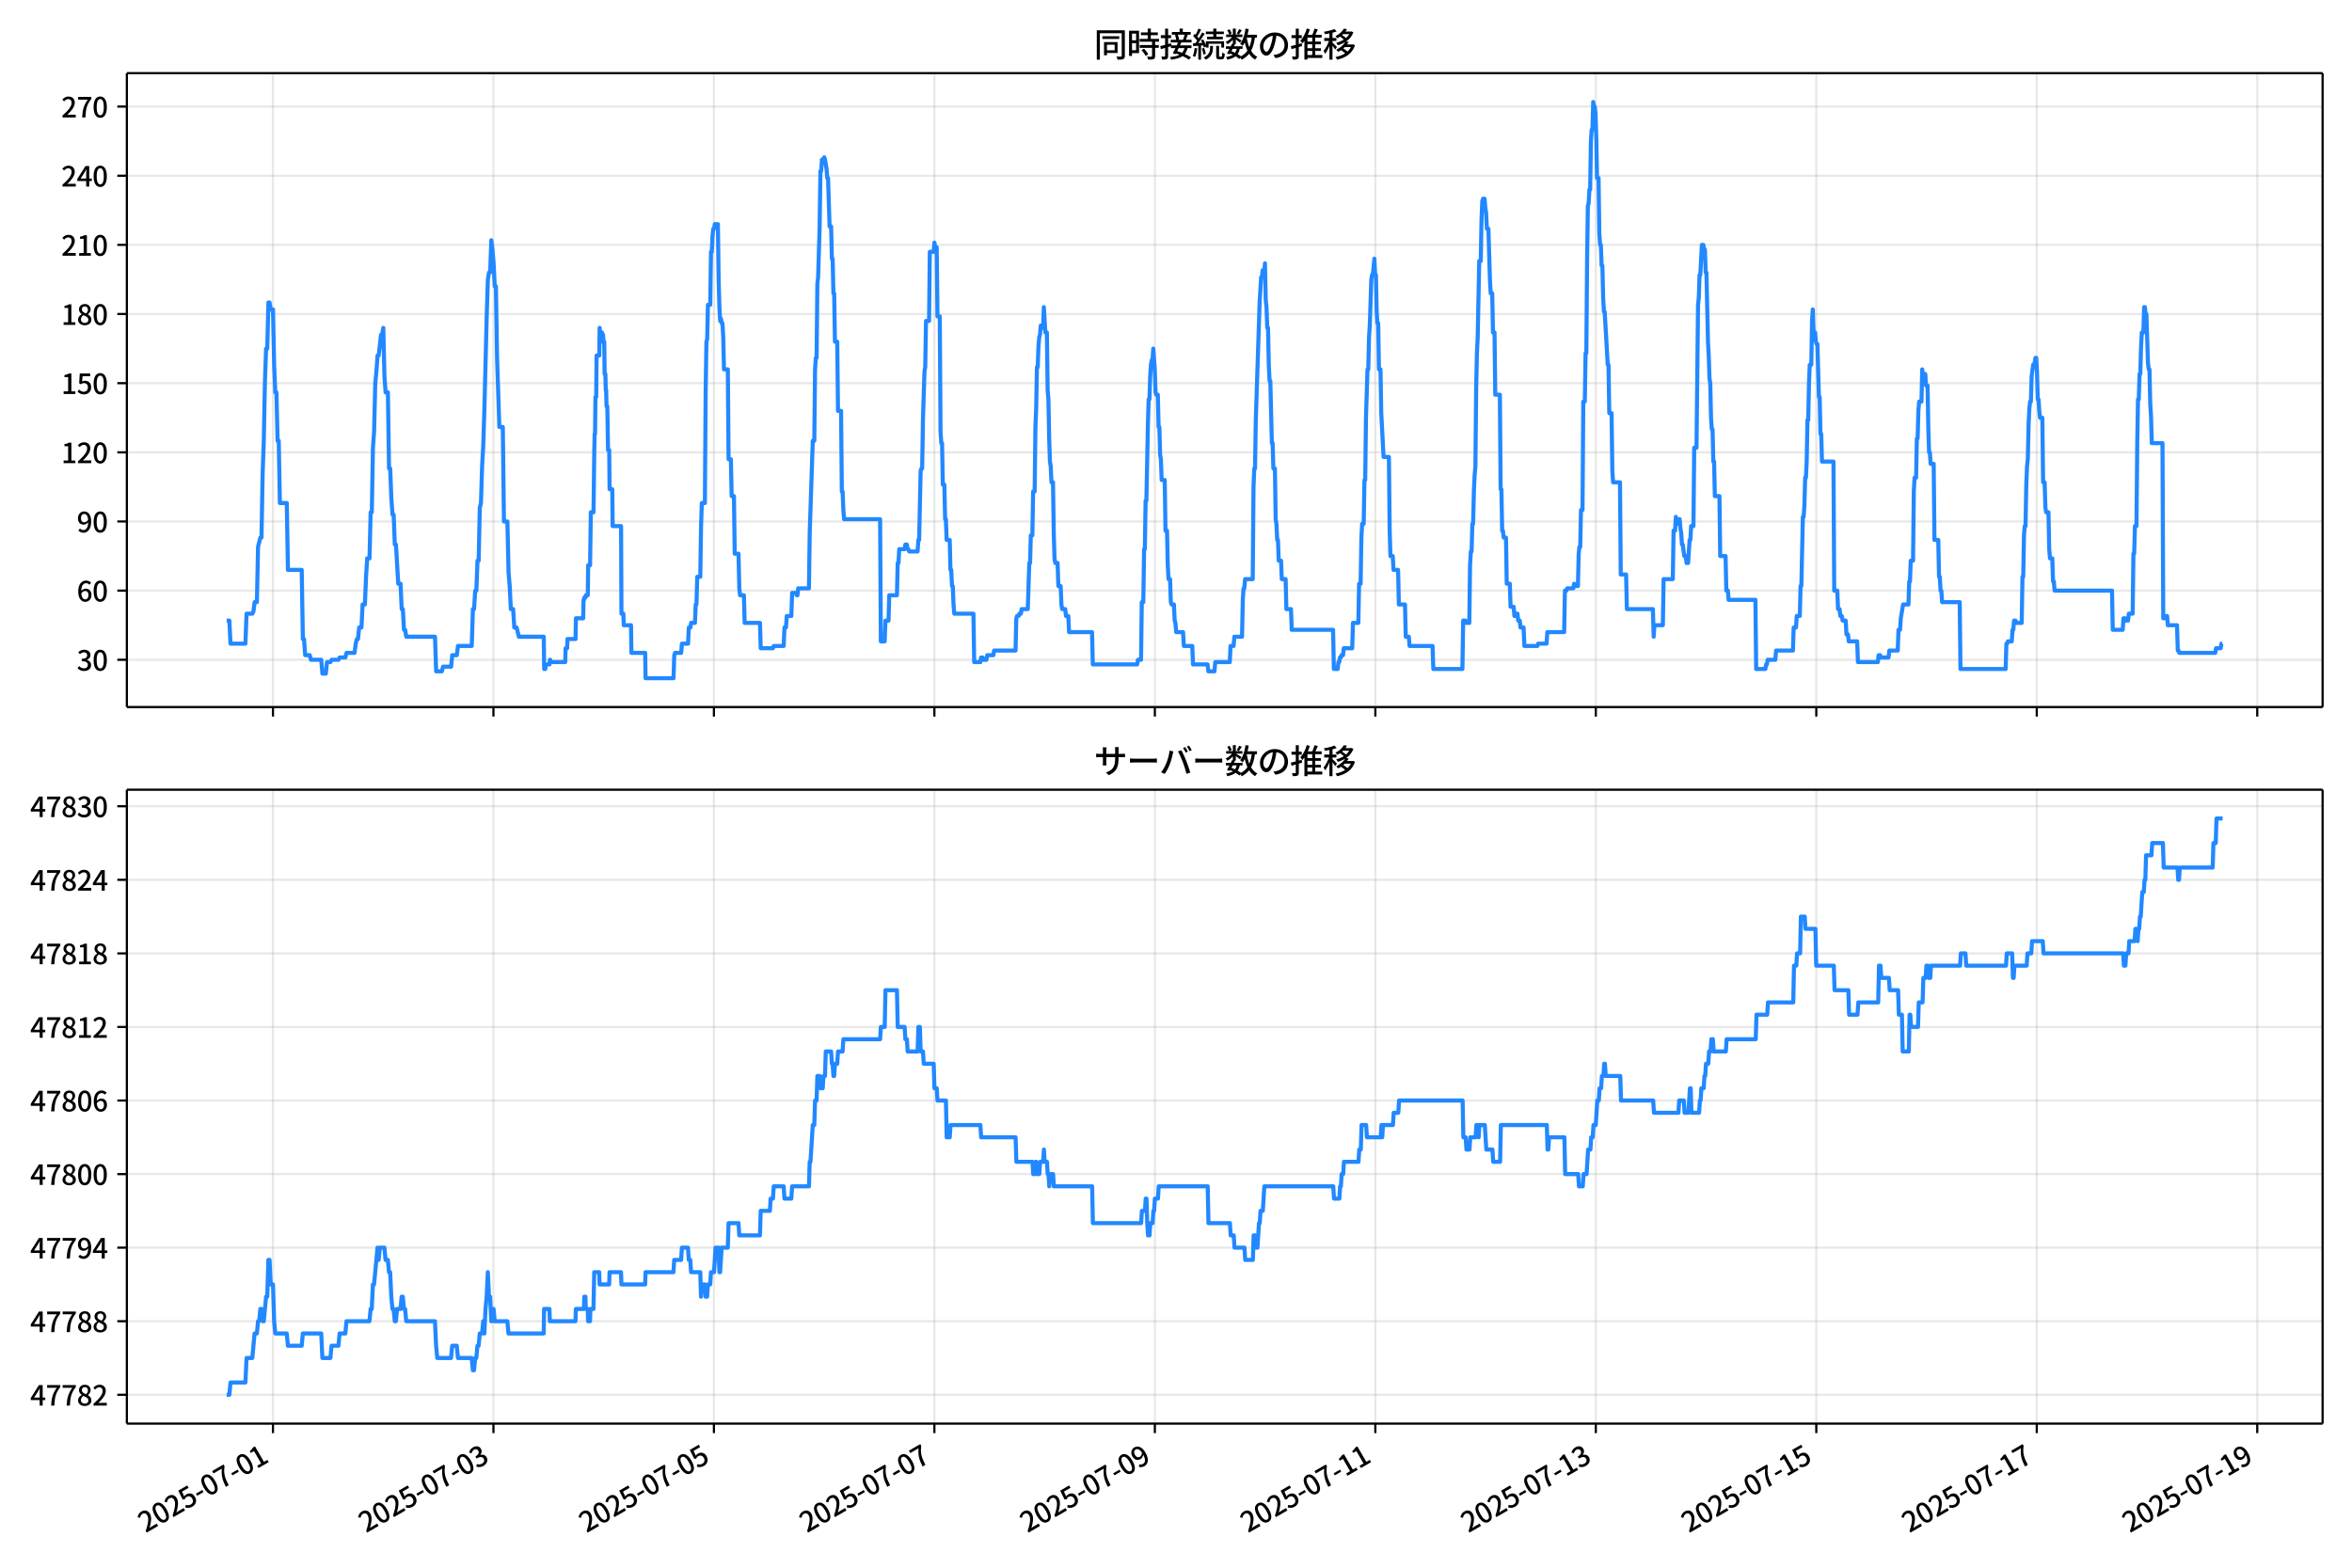 <!DOCTYPE svg  PUBLIC '-//W3C//DTD SVG 1.1//EN'  'http://www.w3.org/Graphics/SVG/1.1/DTD/svg11.dtd'>
<svg version="1.1" viewBox="0 0 864 576" xmlns="http://www.w3.org/2000/svg" xmlns:xlink="http://www.w3.org/1999/xlink">
 <defs>
  <style type="text/css">*{stroke-linejoin: round; stroke-linecap: butt}</style>
 </defs>
 <g id="aa">
  <g id="ab">
   <path d="m0 576h864v-576h-864z" fill="#fff"/>
  </g>
  <g id="ac">
   <g id="ad">
    <path d="m46.6 259.78h806.6v-232.9h-806.6z" fill="#fff"/>
   </g>
   <g id="ae">
    <g id="af">
     <g id="ag">
      <path d="m100.27 259.78v-232.9" clip-path="url(#e)" fill="none" stroke="#b0b0b0" stroke-linecap="square" stroke-opacity=".3" stroke-width=".8"/>
     </g>
     <g id="ah">
      <defs>
       <path id="f" d="m0 0v3.5" stroke="#000" stroke-width=".8"/>
      </defs>
      <use x="100.273" y="259.778" stroke="#000000" stroke-width=".8" xlink:href="#f"/>
     </g>
    </g>
    <g id="ai">
     <g id="aj">
      <path d="m181.26 259.78v-232.9" clip-path="url(#e)" fill="none" stroke="#b0b0b0" stroke-linecap="square" stroke-opacity=".3" stroke-width=".8"/>
     </g>
     <g id="ak">
      <use x="181.264" y="259.778" stroke="#000000" stroke-width=".8" xlink:href="#f"/>
     </g>
    </g>
    <g id="al">
     <g id="am">
      <path d="m262.25 259.78v-232.9" clip-path="url(#e)" fill="none" stroke="#b0b0b0" stroke-linecap="square" stroke-opacity=".3" stroke-width=".8"/>
     </g>
     <g id="an">
      <use x="262.255" y="259.778" stroke="#000000" stroke-width=".8" xlink:href="#f"/>
     </g>
    </g>
    <g id="ao">
     <g id="ap">
      <path d="m343.25 259.78v-232.9" clip-path="url(#e)" fill="none" stroke="#b0b0b0" stroke-linecap="square" stroke-opacity=".3" stroke-width=".8"/>
     </g>
     <g id="aq">
      <use x="343.246" y="259.778" stroke="#000000" stroke-width=".8" xlink:href="#f"/>
     </g>
    </g>
    <g id="ar">
     <g id="as">
      <path d="m424.24 259.78v-232.9" clip-path="url(#e)" fill="none" stroke="#b0b0b0" stroke-linecap="square" stroke-opacity=".3" stroke-width=".8"/>
     </g>
     <g id="at">
      <use x="424.237" y="259.778" stroke="#000000" stroke-width=".8" xlink:href="#f"/>
     </g>
    </g>
    <g id="au">
     <g id="av">
      <path d="m505.23 259.78v-232.9" clip-path="url(#e)" fill="none" stroke="#b0b0b0" stroke-linecap="square" stroke-opacity=".3" stroke-width=".8"/>
     </g>
     <g id="aw">
      <use x="505.228" y="259.778" stroke="#000000" stroke-width=".8" xlink:href="#f"/>
     </g>
    </g>
    <g id="ax">
     <g id="ay">
      <path d="m586.22 259.78v-232.9" clip-path="url(#e)" fill="none" stroke="#b0b0b0" stroke-linecap="square" stroke-opacity=".3" stroke-width=".8"/>
     </g>
     <g id="az">
      <use x="586.219" y="259.778" stroke="#000000" stroke-width=".8" xlink:href="#f"/>
     </g>
    </g>
    <g id="ba">
     <g id="bb">
      <path d="m667.21 259.78v-232.9" clip-path="url(#e)" fill="none" stroke="#b0b0b0" stroke-linecap="square" stroke-opacity=".3" stroke-width=".8"/>
     </g>
     <g id="bc">
      <use x="667.209" y="259.778" stroke="#000000" stroke-width=".8" xlink:href="#f"/>
     </g>
    </g>
    <g id="bd">
     <g id="be">
      <path d="m748.2 259.78v-232.9" clip-path="url(#e)" fill="none" stroke="#b0b0b0" stroke-linecap="square" stroke-opacity=".3" stroke-width=".8"/>
     </g>
     <g id="bf">
      <use x="748.2" y="259.778" stroke="#000000" stroke-width=".8" xlink:href="#f"/>
     </g>
    </g>
    <g id="bg">
     <g id="bh">
      <path d="m829.19 259.78v-232.9" clip-path="url(#e)" fill="none" stroke="#b0b0b0" stroke-linecap="square" stroke-opacity=".3" stroke-width=".8"/>
     </g>
     <g id="bi">
      <use x="829.191" y="259.778" stroke="#000000" stroke-width=".8" xlink:href="#f"/>
     </g>
    </g>
   </g>
   <g id="bj">
    <g id="bk">
     <g id="bl">
      <path d="m46.6 242.42h806.6" clip-path="url(#e)" fill="none" stroke="#b0b0b0" stroke-linecap="square" stroke-opacity=".3" stroke-width=".8"/>
     </g>
     <g id="bm">
      <defs>
       <path id="h" d="m0 0h-3.5" stroke="#000" stroke-width=".8"/>
      </defs>
      <use x="46.6" y="242.416" stroke="#000000" stroke-width=".8" xlink:href="#h"/>
     </g>
     <g id="bn">
      <!-- 30 -->
      <g transform="translate(28.2 246.4) scale(.1 -.1)">
       <defs>
        <path id="n" transform="scale(.016)" d="m1715-90q-371 0-656 90t-503 240q-217 150-377 323l359 474q211-205 479-359 269-153 634-153 269 0 467 92 199 93 311 266t112 423q0 256-125 451t-429 300q-304 106-835 106v551q467 0 732 105 266 106 384 291 119 186 119 423 0 307-192 489-192 183-531 183-269 0-503-119-233-118-438-316l-384 460q282 256 614 413 333 157 737 157 422 0 748-144 327-144 512-413 186-269 186-659 0-403-221-685-221-281-592-422v-26q269-70 490-227t349-400 128-557q0-422-215-726-214-304-573-468-358-163-787-163z"/>
        <path id="a" transform="scale(.016)" d="m1830-90q-460 0-806 275-346 276-535 823-188 547-188 1366 0 820 188 1357 189 538 535 803 346 266 806 266 461 0 800-269 340-269 528-803 189-534 189-1354 0-819-189-1366-188-547-528-823-339-275-800-275zm0 589q237 0 422 185 186 186 288 599 103 413 103 1091 0 679-103 1082-102 403-288 582-185 180-422 180-236 0-422-180-186-179-292-582-105-403-105-1082 0-678 105-1091 106-413 292-599 186-185 422-185z"/>
       </defs>
       <use xlink:href="#n"/>
       <use transform="translate(57)" xlink:href="#a"/>
      </g>
     </g>
    </g>
    <g id="bo">
     <g id="bp">
      <path d="m46.6 217.01h806.6" clip-path="url(#e)" fill="none" stroke="#b0b0b0" stroke-linecap="square" stroke-opacity=".3" stroke-width=".8"/>
     </g>
     <g id="bq">
      <use x="46.6" y="217.009" stroke="#000000" stroke-width=".8" xlink:href="#h"/>
     </g>
     <g id="br">
      <!-- 60 -->
      <g transform="translate(28.2 220.99) scale(.1 -.1)">
       <defs>
        <path id="r" transform="scale(.016)" d="m1971-90q-339 0-634 144-294 144-518 435-224 292-352 733-128 442-128 1044 0 678 147 1161 148 483 397 784 250 301 570 445t665 144q397 0 688-147 292-147 490-359l-403-448q-128 154-327 253-198 99-409 99-307 0-567-182-259-182-413-605-153-422-153-1145 0-608 115-1002t326-589q212-195 493-195 212 0 375 121 163 122 259 343t96 522q0 300-90 511-89 212-259 320-169 109-419 109-211 0-451-134t-458-461l-25 538q134 192 313 323t374 201q196 71 375 71 397 0 694-163 298-163 467-490 170-326 170-825 0-468-195-817-195-348-512-544-317-195-701-195z"/>
       </defs>
       <use xlink:href="#r"/>
       <use transform="translate(57)" xlink:href="#a"/>
      </g>
     </g>
    </g>
    <g id="bs">
     <g id="bt">
      <path d="m46.6 191.6h806.6" clip-path="url(#e)" fill="none" stroke="#b0b0b0" stroke-linecap="square" stroke-opacity=".3" stroke-width=".8"/>
     </g>
     <g id="bu">
      <use x="46.6" y="191.602" stroke="#000000" stroke-width=".8" xlink:href="#h"/>
     </g>
     <g id="bv">
      <!-- 90 -->
      <g transform="translate(28.2 195.59) scale(.1 -.1)">
       <defs>
        <path id="m" transform="scale(.016)" d="m1562-90q-410 0-708 150-297 151-502 356l403 461q141-160 346-256t422-96q224 0 425 102 202 103 352 333 151 230 237 614 87 384 87 941 0 589-115 970t-323 563-496 182q-205 0-372-118-166-118-262-336t-96-525q0-301 86-512 87-211 259-323 173-112 417-112 224 0 460 141 237 141 448 461l32-544q-134-180-313-314t-371-208-384-74q-391 0-689 166-297 167-467 496-169 330-169 823 0 467 195 816t515 541 698 192q339 0 636-138 298-137 519-419 221-281 349-710t128-1018q0-691-141-1187t-391-807q-249-310-563-461-313-150-652-150z"/>
       </defs>
       <use xlink:href="#m"/>
       <use transform="translate(57)" xlink:href="#a"/>
      </g>
     </g>
    </g>
    <g id="bw">
     <g id="bx">
      <path d="m46.6 166.2h806.6" clip-path="url(#e)" fill="none" stroke="#b0b0b0" stroke-linecap="square" stroke-opacity=".3" stroke-width=".8"/>
     </g>
     <g id="by">
      <use x="46.6" y="166.195" stroke="#000000" stroke-width=".8" xlink:href="#h"/>
     </g>
     <g id="bz">
      <!-- 120 -->
      <g transform="translate(22.5 170.18) scale(.1 -.1)">
       <defs>
        <path id="j" transform="scale(.016)" d="m544 0v608h1037v3277h-845v467q333 58 579 147 247 90 451 218h557v-4109h915v-608h-2694z"/>
        <path id="b" transform="scale(.016)" d="m282 0v429q697 621 1164 1136 468 515 701 956 234 442 234 826 0 256-87 451-86 196-262 301-176 106-445 106-275 0-506-151-230-150-422-368l-416 410q301 333 637 518 336 186 803 186 429 0 749-176t496-493 176-745q0-455-224-919t-615-935q-390-470-889-950 186 20 394 36t374 16h1184v-634h-3046z"/>
       </defs>
       <use xlink:href="#j"/>
       <use transform="translate(57)" xlink:href="#b"/>
       <use transform="translate(114)" xlink:href="#a"/>
      </g>
     </g>
    </g>
    <g id="ca">
     <g id="cb">
      <path d="m46.6 140.79h806.6" clip-path="url(#e)" fill="none" stroke="#b0b0b0" stroke-linecap="square" stroke-opacity=".3" stroke-width=".8"/>
     </g>
     <g id="cc">
      <use x="46.6" y="140.788" stroke="#000000" stroke-width=".8" xlink:href="#h"/>
     </g>
     <g id="cd">
      <!-- 150 -->
      <g transform="translate(22.5 144.77) scale(.1 -.1)">
       <defs>
        <path id="i" transform="scale(.016)" d="m1715-90q-365 0-653 90t-506 237q-217 147-383 307l352 480q134-134 294-246t361-183q202-70 452-70 262 0 473 118 212 119 333 346 122 227 122 541 0 460-247 716-246 256-649 256-224 0-384-64t-365-198l-365 237 141 2240h2387v-627h-1747l-109-1204q154 77 307 118 154 42 340 42 397 0 723-160t518-490q192-329 192-847 0-519-224-887t-586-560q-361-192-777-192z"/>
       </defs>
       <use xlink:href="#j"/>
       <use transform="translate(57)" xlink:href="#i"/>
       <use transform="translate(114)" xlink:href="#a"/>
      </g>
     </g>
    </g>
    <g id="ce">
     <g id="cf">
      <path d="m46.6 115.38h806.6" clip-path="url(#e)" fill="none" stroke="#b0b0b0" stroke-linecap="square" stroke-opacity=".3" stroke-width=".8"/>
     </g>
     <g id="cg">
      <use x="46.6" y="115.381" stroke="#000000" stroke-width=".8" xlink:href="#h"/>
     </g>
     <g id="ch">
      <!-- 180 -->
      <g transform="translate(22.5 119.37) scale(.1 -.1)">
       <defs>
        <path id="l" transform="scale(.016)" d="m1830-90q-441 0-787 163-345 164-547 448-202 285-202 650 0 314 122 557t314 419 403 291v32q-256 186-442 458-185 272-185 643 0 365 176 640t480 425q304 151 694 151 410 0 704-160t457-439q164-278 164-649 0-237-96-448t-234-381q-137-169-291-278v-32q218-115 397-285 179-169 288-406t109-557q0-346-189-628-189-281-532-448-342-166-803-166zm314 2708q205 198 310 419 106 221 106 464 0 211-83 384t-247 272q-163 99-393 99-288 0-480-183-192-182-192-502 0-256 134-429 135-172 359-294t486-230zm-294-2170q236 0 418 89 183 90 285 253 103 164 103 388 0 211-90 367-89 157-246 272-157 116-368 215t-454 195q-244-173-398-426-153-252-153-553 0-237 118-416 119-179 324-282 205-102 461-102z"/>
       </defs>
       <use xlink:href="#j"/>
       <use transform="translate(57)" xlink:href="#l"/>
       <use transform="translate(114)" xlink:href="#a"/>
      </g>
     </g>
    </g>
    <g id="ci">
     <g id="cj">
      <path d="m46.6 89.974h806.6" clip-path="url(#e)" fill="none" stroke="#b0b0b0" stroke-linecap="square" stroke-opacity=".3" stroke-width=".8"/>
     </g>
     <g id="ck">
      <use x="46.6" y="89.974" stroke="#000000" stroke-width=".8" xlink:href="#h"/>
     </g>
     <g id="cl">
      <!-- 210 -->
      <g transform="translate(22.5 93.959) scale(.1 -.1)">
       <use xlink:href="#b"/>
       <use transform="translate(57)" xlink:href="#j"/>
       <use transform="translate(114)" xlink:href="#a"/>
      </g>
     </g>
    </g>
    <g id="cm">
     <g id="cn">
      <path d="m46.6 64.567h806.6" clip-path="url(#e)" fill="none" stroke="#b0b0b0" stroke-linecap="square" stroke-opacity=".3" stroke-width=".8"/>
     </g>
     <g id="co">
      <use x="46.6" y="64.567" stroke="#000000" stroke-width=".8" xlink:href="#h"/>
     </g>
     <g id="cp">
      <!-- 240 -->
      <g transform="translate(22.5 68.552) scale(.1 -.1)">
       <defs>
        <path id="k" transform="scale(.016)" d="m2170 0v3072q0 192 12 457 13 266 20 458h-26q-90-179-183-365-92-185-195-364l-921-1415h2579v-576h-3328v493l1875 2957h858v-4717h-691z"/>
       </defs>
       <use xlink:href="#b"/>
       <use transform="translate(57)" xlink:href="#k"/>
       <use transform="translate(114)" xlink:href="#a"/>
      </g>
     </g>
    </g>
    <g id="cq">
     <g id="cr">
      <path d="m46.6 39.16h806.6" clip-path="url(#e)" fill="none" stroke="#b0b0b0" stroke-linecap="square" stroke-opacity=".3" stroke-width=".8"/>
     </g>
     <g id="cs">
      <use x="46.6" y="39.16" stroke="#000000" stroke-width=".8" xlink:href="#h"/>
     </g>
     <g id="ct">
      <!-- 270 -->
      <g transform="translate(22.5 43.145) scale(.1 -.1)">
       <defs>
        <path id="c" transform="scale(.016)" d="m1235 0q32 646 109 1187t224 1024 384 941 576 938h-2208v627h3027v-455q-409-512-665-989-256-476-397-969t-205-1053-90-1251h-755z"/>
       </defs>
       <use xlink:href="#b"/>
       <use transform="translate(57)" xlink:href="#c"/>
       <use transform="translate(114)" xlink:href="#a"/>
      </g>
     </g>
    </g>
   </g>
   <g id="cu">
    <path d="m83.264 228.02h.99l.421 8.469h5.474l.422-11.01h2.109l.422-.847.422-3.388h.844l.422-20.326.844-3.388h.422l.422-23.713.422-11.857.422-22.019.422-11.857h.422l.422-16.938h.422l.422 2.541h.844l.422 20.326.422 10.163h.422l.422 17.785h.422l.422 22.866h2.531l.422 24.56h5.062l.422 25.407h.422l.422 5.928h1.687l.422 1.694h3.796l.422 5.081h1.266l.422-4.234h1.266l.422-.847h2.531l.422-.847h2.109l.422-1.694h2.953l.422-3.388.422-1.694h.422l.422-4.234h.844l.422-8.469h.844l.422-10.163.422-6.775h.844l.422-16.938h.422l.422-23.713.422-5.928.422-17.785.422-4.234.422-5.928h.422l.844-7.622h.422l.422-2.541.422 17.785.422 5.928h.844l.422 27.948h.422l.422 11.01.422 5.928h.422l.422 11.01h.422l.844 14.397h.844l.422 9.316h.422l.422 7.622h.422l.422 2.541h10.546l.422 12.704h2.109l.422-1.694h2.953l.422-4.234h1.687l.422-3.388h5.062l.422-13.55h.422l.422-6.775h.422l.422-11.01h.422l.422-19.479.422-1.694.422-13.55.422-7.622.422-13.55.844-33.876.422-13.55.422-2.541h.422l.422-11.857.422 3.388.422 5.081.422 8.469h.422l.422 26.254.844 25.407h1.266l.422 34.723h1.266l.422 18.632.422 5.081.422 8.469h.844l.422 6.775h.844l.844 3.388h9.14l.141 11.857h.422l.141-1.694h1.406l.141-1.694h.141l.141.847h5.343l.141-5.081h.562l.141-3.388h2.953l.141-7.622h2.672l.141-6.775h.141l.141-.847h.422l.141-.847h.703l.141-11.01h.703l.281-19.479h.984l.281-22.866.141-5.928h.141l.141-13.55h.281l.141-15.244h.984l.141-10.163.141 1.694h.703l.141 3.388.141-2.541h.141l.141 2.541h.281l.141 11.857h.281l.141 5.928h.141l.141 5.928h.281l.281 16.091h.422l.141 14.397h.984l.141 13.55h3.093l.141 32.182h.703l.141 4.234h2.672l.141 10.163h5.062l.141 9.316h10.264l.281-8.469.281-.847h2.25l.281-3.388h2.25l.281-5.928h.562l.281-1.694h1.406l.281-6.775h.281l.281-10.163h1.125l.281-18.632.281-8.469h1.125l.281-40.651.281-18.632.281-.847.281-12.704h.844l.281-19.479h.281l.281-5.928.281-2.541h.281l.281-1.694h1.125l.281 20.326.281 10.163.281 5.081.281-.847.281 1.694h.281l.281 5.081.281 11.857h1.406l.281 33.029h.844l.281 13.55h.844l.281 21.173h1.406l.281 12.704.281 2.541h1.406l.281 10.163h5.624l.281 9.316h4.5l.281-.847h3.656l.281-6.775h.562l.281-4.234h1.687l.281-8.469h1.406l.281.847h.281l.281-2.541h3.937l.281-20.326 1.125-33.876h.562l.281-26.254.281-4.234h.281l.281-27.101.281-2.541.562-18.632.281-20.326h.281l.281-4.234h.562l.281-.847.281.847.562 3.388.281 3.388h.281l.562 17.785h.562l.281 11.857h.281l.281 12.704h.281l.281 17.785h.844l.281 25.407h1.125l.281 29.642h.281l.281 6.775.281 3.388h13.217l.281 44.886h1.406l.281-7.622h1.125l.281-9.316h2.812l.281-11.857h.281l.281-5.081h1.968l.281-1.694h.562l.281 1.694h.281l.281.847h3.093l.281-4.234h.281l.562-25.407.281-.847h.281l.281-17.785.562-17.785.281-1.694.281-16.938h1.125l.281-25.407h1.406l.281-3.388.281 1.694h.562l.281 25.407h.844l.281 42.345.281 4.234h.281l.281 15.244h.562l.281 12.704h.281l.281 7.622h1.125l.281 11.01h.281l.281 5.928h.281l.281 6.775.281 3.388h7.03l.281 17.785h2.25l.281-1.694h.562l.281.847h1.125l.281-1.694h2.25l.281-1.694h7.874l.281-11.857.281-.847h.562l.281-.847h.562l.281-1.694h2.25l.562-16.938h.281l.281-10.163h.562l.281-16.091h.562l.281-23.713.281-6.775.281-15.244h.281l.281-7.622.281-3.388.281-.847.281-3.388.281.847h.562l.281-7.622.562 9.316h.562l.281 21.173.281 3.388.281 14.397.281 8.469.281 1.694.281 5.928h.562l.281 18.632.281 9.316.281 1.694h.844l.281 8.469h.844l.281 6.775.281 1.694h1.125l.281 2.541h.844l.281 5.928h8.437l.281 11.857h16.311l.281-1.694h1.125l.281-21.173h.562l.281-19.479h.281l.281-17.785h.281l.562-27.948.281-9.316h.281l.281-8.469.281-4.234.281-1.694h.281l.281-4.234.562 7.622.281 8.469.281.847h.562l.281 11.857h.281l.281 10.163.281 1.694.281 7.622h1.125l.281 18.632h.562l.281 12.704.281 5.081h.562l.281 8.469.281.847h.844l.281 5.928.281.847.281 3.388h2.531l.281 5.081h3.093l.281 6.775h5.343l.281 2.541h2.25l.281-3.388h5.343l.281-5.928h1.125l.281-3.388h2.812l.281-13.55.281-4.234h.281l.281-3.388h2.812l.281-33.876.281-6.775h.281l.281-17.785 1.406-43.192.562-9.316h.281l.281-2.541.281.847h.281l.281-3.388.281 13.55.281 2.541.281 7.622h.281l.281 13.55.281 5.928h.281l.562 22.866h.281l.281 9.316h.562l.281 18.632.281 1.694.281 5.928h.281l.281 7.622h.844l.281 6.775h1.406l.281 11.01h1.687l.281 7.622h15.186l.281 14.397h1.406l.281-2.541h.281l.281-1.694h.281l.281-.847h.562l.281-2.541h3.093l.281-9.316h1.968l.281-14.397h.562l.281-16.938.281-5.081h.562l.281-16.091h.281l.281-22.866.562-17.785h.281l.281-11.857.281-4.234.562-16.938.281-1.694h.281l.562-5.928.281 5.928h.281l.281 13.55.281 4.234h.281l.281 16.938h.562l.281 16.091.844 16.091h1.968l.281 27.101.281 9.316h.844l.281 5.081h1.687l.281 12.704h2.25l.281 11.857h1.125l.281 3.388h8.437l.281 8.469h10.686l.281-17.785h.844l.281.847h1.125l.281-21.173.281-5.081h.281l.281-10.163h.281l.281-11.857.281-5.928.281-3.388.281-28.795.281-12.704.281-5.928.562-27.948h.562l.281-15.244.281-6.775.281-.847h.562l.281 3.388.281 1.694.281 5.928h.562l.562 18.632.281 5.081h.562l.281 14.397h.562l.281 22.866h1.687l.281 34.723h.281l.281 15.244h.281l.281 2.541h.844l.281 16.938h1.125l.281 8.469h1.125l.281 3.388h.281l.281-.847h.562l.281 2.541h.562l.281 2.541h1.125l.281 6.775h4.781l.281-.847h3.093l.281-4.234h6.187l.281-15.244h.562l.281-.847h2.25l.281-1.694.281.847h1.125l.281-11.857.281-2.541h.281l.281-13.55h.562l.281-39.804h.562l.281-17.785h.281l.281-34.723.281-19.479.281-.847.281-5.081h.281l.281-17.785.281-4.234h.281l.281-10.163.281 1.694h.281l.281 2.541.281 8.469.281 15.244h.562l.281 20.326.281 4.234h.281l.281 7.622h.281l.281 11.857.281 5.081h.281l1.125 19.479h.281l.281 17.785h.844l.281 21.173.281 4.234h2.531l.281 33.876h1.968l.281 12.704h9.561l.281 10.163.281-4.234h3.093l.281-16.938h3.375l.281-17.785h.562l.281-5.081.281 2.541h.562l.281-1.694h.281l.281 3.388.281 1.694.281 4.234h.281l.562 4.234h.562l.281 2.541h.562l.562-8.469h.281l.281-5.081h.844l.281-28.795h.844l.562-52.508.281-2.541.281-8.469h.281l.562-11.01h.562l.281 1.694h.281l.281 8.469h.281l.562 25.407.281 5.081.281 8.469.281 1.694.281 12.704.281 4.234h.281l.281 11.857h.281l.281 12.704h1.687l.281 22.019h1.968l.281 12.704h.562l.281 3.388h9.843l.281 25.407h3.375l.281-1.694h.281l.281-1.694h2.812l.281-3.388h6.187l.281-8.469h.844l.281-4.234h1.125l.281-11.01h.281l.562-25.407h.281l.281-4.234.281-10.163h.281l.281-5.928.281-15.244h.281l.281-13.55.281-6.775h.562l.281-16.091.281-4.234.281 8.469h.562l.281 3.388.281.847h.281l.562 19.479h.281l.281 13.55h.281l.281 10.163h4.218l.281 47.426h1.125l.281 6.775h.562l.281 2.541h.562l.281 1.694h1.125l.281 5.081h.562l.281 2.541h3.093l.281 7.622h7.312l.281-2.541h.562l.281.847h2.812l.281-2.541h3.093l.281-7.622h.562l.281-4.234.844-5.081h1.968l.281-8.469h.281l.281-7.622h.844l.281-25.407.281-5.081h.562l.281-14.397h.281l.281-10.163.281-3.388h.844l.281-11.857.281 3.388.281-1.694h.562l.281 4.234h.562l.281 16.091.281 8.469h.281l.281 4.234h1.125l.281 27.948h1.406l.281 13.55h.281l.281 5.081h.281l.281 4.234h6.468l.281 24.56h16.592l.281-9.316h.281l.281-.847h1.406l.281-4.234h.281l.281-3.388h.562l.281.847h1.968l.281-16.938h.281l.281-15.244.281-3.388h.281l.281-15.244.281-6.775.281-2.541.281-12.704.281-5.928.281-2.541h.281l.281-9.316.562-4.234h.281l.281-.847.281-1.694h.281l.281 5.081.281 10.163h.281l.281 4.234.281 2.541h.844l.281 23.713h.562l.281 9.316.281 1.694h.844l.281 13.55.281 3.388h.844l.281 8.469h.281l.281 3.388h21.091l.281 14.397h3.656l.281-4.234h.562l.281.847h.844l.281-2.541h1.406l.281-22.019h.281l.281-10.163h.562l.281-30.488.281-16.091h.281l.281-9.316h.281l.281-10.163.281-5.081h.562l.281-9.316h.281l.281 2.541h.281l.562 17.785.281 2.541h.281l.281 12.704.281 4.234.281 10.163h3.937l.281 64.364h.844l.281-.847h.281l.281 3.388h3.375l.281 9.316h.281l.281.847h13.217l.281-1.694h1.687l.281-1.694h.281v0" clip-path="url(#e)" fill="none" stroke="#28f" stroke-linecap="square" stroke-width="1.5"/>
   </g>
   <g id="cv">
    <path d="m46.6 259.78v-232.9" fill="none" stroke="#000" stroke-linecap="square" stroke-width=".8"/>
   </g>
   <g id="cw">
    <path d="m853.2 259.78v-232.9" fill="none" stroke="#000" stroke-linecap="square" stroke-width=".8"/>
   </g>
   <g id="cx">
    <path d="m46.6 259.78h806.6" fill="none" stroke="#000" stroke-linecap="square" stroke-width=".8"/>
   </g>
   <g id="cy">
    <path d="m46.6 26.88h806.6" fill="none" stroke="#000" stroke-linecap="square" stroke-width=".8"/>
   </g>
   <g id="cz">
    <!-- 同時接続数の推移 -->
    <g transform="translate(401.9 20.88) scale(.12 -.12)">
     <defs>
      <path id="x" transform="scale(.016)" d="m1587 3936h3232v-518h-3232v518zm320-1114h557v-2534h-557v2534zm301 0h2291v-2086h-2291v512h1734v1069h-1734v505zm-1683 2260h5113v-570h-4524v-5056h-589v5626zm4768 0h595v-4896q0-250-67-397t-227-218q-160-77-426-96t-675-19q-13 83-45 192t-77 218q-45 108-89 185 281-13 527-13 247 0 330 0 83 7 118 42 36 35 36 112v4890z"/>
      <path id="v" transform="scale(.016)" d="m2714 4672h3238v-525h-3238v525zm-244-1235h3712v-538h-3712v538zm20-1184h3635v-531h-3635v531zm1523 3155h595v-2310h-595v2310zm832-2451h589v-2823q0-230-61-364-61-135-227-199-167-70-423-86t-633-16q-20 121-78 285-57 163-121 284 275-6 509-9t310-3q77 6 106 28 29 23 29 93v2810zm-2023-1677 487 282q153-160 313-352t294-381q135-189 206-343l-519-313q-64 153-189 348-124 196-278 394-154 199-314 365zm-2086 3718h1619v-4281h-1619v544h1056v3187h-1056v550zm32-1843h1293v-537h-1293v537zm-320 1843h563v-4832h-563v4832z"/>
      <path id="w" transform="scale(.016)" d="m3866 5408h614v-870h-614v870zm-1479-653h3597v-518h-3597v518zm-230-1485h4e3v-518h-4e3v518zm825 922 519 102q64-160 121-342 58-182 96-352 39-170 45-304l-544-128q-6 134-42 313-35 180-83 365-48 186-112 346zm1856 109 589-71q-96-275-202-557-105-281-195-486l-518 77q58 147 122 329 64 183 118 372t86 336zm-2643-2106h3943v-518h-3943v518zm1408 685 602-115q-167-371-362-784t-390-797-362-685l-525 179q160 288 346 666t368 784 323 752zm-659-2157 358 403q352-102 733-240 381-137 752-304 371-166 697-336 327-169 558-329l-384-461q-218 160-532 336-313 176-685 345-371 170-755 323-384 154-742 263zm1894 1114 583-71q-122-550-353-944-230-393-604-662t-922-435q-547-167-1296-269-25 128-93 269-67 141-137 230 678 64 1168 192t819 349q330 221 531 550 202 330 304 791zm-4684 217q396 90 953 240 557 151 1120 311l77-544q-525-154-1053-311-528-156-963-284l-134 588zm121 2093h1965v-563h-1965v563zm819 1248h576v-5229q0-236-51-374t-192-208q-141-77-355-99-214-23-541-16-13 115-64 288t-109 294q205-6 381-6t234 0q64 0 92 28 29 29 29 93v5229z"/>
      <path id="u" transform="scale(.016)" d="m4058 5408h595v-1798h-595v1798zm-1415-563h3443v-499h-3443v499zm231-992h3008v-499h-3008v499zm-224-877h3475v-1203h-531v729h-2432v-729h-512v1203zm1964-877h551v-1881q0-122 22-157 23-35 106-35 25 0 92 0 68 0 135 0t99 0q51 0 83 54t45 224 19 515q90-70 234-131t259-93q-19-429-83-662-64-234-183-326-118-93-316-93-39 0-103 0t-134 0-138 0q-67 0-99 0-237 0-365 64t-176 218q-48 153-48 422v1881zm-1164-6h550v-455q0-243-48-528-48-284-186-579-137-294-409-572-272-279-727-503-70 90-192 208-121 118-230 195 416 205 665 438 250 234 371 474 122 240 164 467 42 228 42 413v442zm-2240 3309 524-192q-121-244-259-503-137-259-275-496t-259-416l-410 173q122 186 246 438 125 253 240 515 116 263 193 481zm716-743 500-230q-224-359-496-756-272-396-548-764-275-368-518-650l-358 205q179 211 377 483 199 272 387 569 189 298 358 592 170 295 298 551zm-1721-665 307 403q166-154 339-340 173-185 320-364t224-327l-326-460q-77 160-218 348-141 189-314 384-172 196-332 356zm1485-832 435 179q128-211 249-458 122-246 215-474 93-227 137-412l-473-211q-32 185-119 422-86 237-201 486-115 250-243 468zm-1530-583q422 26 998 54 576 29 1184 68l7-499q-570-45-1127-84-556-38-992-70l-70 531zm1702-992 436 135q121-276 214-596t118-556l-454-148q-26 237-112 563-86 327-202 602zm-1363 109 499-83q-57-455-163-897-105-441-253-748-51 32-134 73-83 42-170 83-86 42-144 62 148 294 234 697t131 813zm691 627h525v-2861h-525v2861z"/>
      <path id="p" transform="scale(.016)" d="m224 2022h3187v-499h-3187v499zm51 2247h3111v-487h-3111v487zm1127-1735 563-121q-154-320-333-672t-352-679q-173-326-326-582l-532 173q148 243 324 566t345 669q170 346 311 646zm934-832 563-64q-89-480-262-838t-461-614-701-432-976-298q-25 128-99 269t-157 237q659 102 1085 303 426 202 666 554t342 883zm422 3597 519-211q-147-218-298-436-150-217-278-377l-403 186q121 173 252 413 132 240 208 425zm-1203 109h563v-2957h-563v2957zm-1075-320 448 186q134-192 246-420 112-227 157-393l-467-211q-38 172-147 406t-237 432zm1094-1050 397-236q-160-263-400-529-240-265-519-489-278-224-553-378-51 103-141 237-89 135-179 218 269 109 534 294 266 186 493 416 228 231 368 467zm487-204q83-45 246-145 163-99 352-211t346-211 221-150l-327-423q-83 77-230 198-147 122-317 253-170 132-327 250-156 119-259 189l295 250zm1798 396h2311v-556h-2311v556zm115 1178 615-90q-103-640-263-1235t-384-1101q-224-505-512-889-44 57-134 134t-186 157-166 125q275 339 473 796 199 458 340 995 141 538 217 1108zm1223-1510 614-58q-147-1101-445-1940-297-838-813-1443-515-604-1321-1014-26 71-90 177-64 105-134 208-70 102-128 159 742 346 1212 880 471 535 730 1290 260 755 375 1741zm-1005-135q134-851 387-1597 253-745 659-1305 407-560 1002-874-70-57-154-150-83-93-154-189-70-96-121-179-633 371-1056 988-422 618-688 1434-265 816-425 1783l550 89zm-3309-3065 327 416q377-148 754-330 378-182 701-378 324-195 548-368l-416-435q-211 179-519 378-307 198-666 383-358 186-729 334z"/>
      <path id="t" transform="scale(.016)" d="m3686 4378q-64-493-163-1041-99-547-265-1084-192-653-432-1104t-522-688-595-237q-320 0-596 221-275 221-448 621-172 400-172 931 0 537 220 1017 221 480 611 851 391 372 909 583 519 211 1121 211 576 0 1040-186 464-185 793-515 330-329 502-771 173-441 173-941 0-672-278-1194-278-521-816-851-538-329-1318-444l-378 601q166 20 307 42t263 48q307 70 585 217 279 148 496 375 218 227 342 534 125 308 125 692t-122 713q-121 330-358 573-236 243-582 380-346 138-781 138-525 0-935-186-409-185-694-489-284-304-432-656-147-352-147-678 0-365 89-605 90-240 224-355 135-115 276-115t288 144 297 457q151 314 298 800 147 461 246 982 100 522 145 1021l684-12z"/>
      <path id="q" transform="scale(.016)" d="m2995 2925h2893v-519h-2893v519zm0-1280h2893v-519h-2893v519zm-64-1299h3232v-557h-3232v557zm1312 3577h563v-3763h-563v3763zm429 1466 634-141q-154-390-340-794-185-403-339-684l-512 140q103 199 208 458 106 259 195 528 90 269 154 493zm-1472 25 582-147q-153-518-371-1018-217-499-483-931t-573-758q-38 64-109 160-70 96-147 198-77 103-141 160 416 416 733 1034t509 1302zm128-1203h2720v-537h-2720v-4205h-582v4422l313 320h269zm-3174-2157q396 90 953 240 557 151 1120 311l77-544q-525-154-1053-311-528-156-963-284l-134 588zm121 2093h1965v-563h-1965v563zm819 1248h576v-5229q0-236-51-374t-192-208q-141-77-355-99-214-23-541-16-13 115-64 288t-109 294q205-6 381-6t234 0q64 0 92 28 29 29 29 93v5229z"/>
      <path id="o" transform="scale(.016)" d="m4051 5402 595-109q-281-493-729-941t-1107-806q-39 64-106 144t-141 153q-73 74-137 119 608 288 1011 678t614 762zm-77-557h1511v-493h-1863l352 493zm1293 0h109l109 25 384-179q-192-505-496-905t-695-701q-390-301-845-519-454-217-947-358-44 109-137 253t-176 227q448 109 867 294 419 186 777 445 359 259 631 592t419 730v96zm-1990-954 377 307q167-96 336-218 170-121 320-249 151-128 247-237l-397-332q-90 108-237 236t-317 259q-169 132-329 234zm1107-934 595-109q-307-538-803-1031-496-492-1232-876-38 64-102 144t-138 156q-74 77-138 116 455 217 807 483t604 554q253 288 407 563zm-90-589h1460v-506h-1818l358 506zm1268 0h121l109 26 384-167q-192-614-531-1075t-787-794q-448-332-983-553-534-221-1129-355-45 115-132 269-86 153-176 249 551 96 1043 285 493 189 903 473 410 285 714 669t464 883v90zm-2132-1056 410 339q186-102 384-237 198-134 371-275t282-269l-435-371q-103 128-270 272-166 144-361 288t-381 253zm-2150 3533h589v-5376h-589v5376zm-992-1242h2336v-569h-2336v569zm1024-224 365-160q-96-339-231-707-134-368-291-727-157-358-336-672-179-313-365-537-44 128-134 291t-160 272q173 192 339 457 167 266 323 570 157 304 282 618t208 595zm941 1946 416-467q-314-122-695-221-380-99-784-173-403-74-780-131-20 102-71 236-51 135-102 231 358 58 732 138 375 80 711 179t573 208zm-397-2579q58-45 179-170 122-125 266-266 144-140 259-265t160-183l-352-473q-58 102-157 255-99 154-218 317-118 164-227 311-108 147-185 237l275 237z"/>
     </defs>
     <use xlink:href="#x"/>
     <use transform="translate(100)" xlink:href="#v"/>
     <use transform="translate(200)" xlink:href="#w"/>
     <use transform="translate(300)" xlink:href="#u"/>
     <use transform="translate(400)" xlink:href="#p"/>
     <use transform="translate(500)" xlink:href="#t"/>
     <use transform="translate(600)" xlink:href="#q"/>
     <use transform="translate(700)" xlink:href="#o"/>
    </g>
   </g>
  </g>
  <g id="da">
   <g id="db">
    <path d="m46.6 523.06h806.6v-232.9h-806.6z" fill="#fff"/>
   </g>
   <g id="dc">
    <g id="dd">
     <g id="de">
      <path d="m100.27 523.06v-232.9" clip-path="url(#d)" fill="none" stroke="#b0b0b0" stroke-linecap="square" stroke-opacity=".3" stroke-width=".8"/>
     </g>
     <g id="df">
      <use x="100.273" y="523.055" stroke="#000000" stroke-width=".8" xlink:href="#f"/>
     </g>
     <g id="dg">
      <!-- 2025-07-01 -->
      <g transform="translate(53.484 563.33) rotate(-30) scale(.1 -.1)">
       <defs>
        <path id="g" transform="scale(.016)" d="m301 1536v544h1689v-544h-1689z"/>
       </defs>
       <use xlink:href="#b"/>
       <use transform="translate(57)" xlink:href="#a"/>
       <use transform="translate(114)" xlink:href="#b"/>
       <use transform="translate(171)" xlink:href="#i"/>
       <use transform="translate(228)" xlink:href="#g"/>
       <use transform="translate(263.7)" xlink:href="#a"/>
       <use transform="translate(320.7)" xlink:href="#c"/>
       <use transform="translate(377.7)" xlink:href="#g"/>
       <use transform="translate(413.4)" xlink:href="#a"/>
       <use transform="translate(470.4)" xlink:href="#j"/>
      </g>
     </g>
    </g>
    <g id="dh">
     <g id="di">
      <path d="m181.26 523.06v-232.9" clip-path="url(#d)" fill="none" stroke="#b0b0b0" stroke-linecap="square" stroke-opacity=".3" stroke-width=".8"/>
     </g>
     <g id="dj">
      <use x="181.264" y="523.055" stroke="#000000" stroke-width=".8" xlink:href="#f"/>
     </g>
     <g id="dk">
      <!-- 2025-07-03 -->
      <g transform="translate(134.47 563.33) rotate(-30) scale(.1 -.1)">
       <use xlink:href="#b"/>
       <use transform="translate(57)" xlink:href="#a"/>
       <use transform="translate(114)" xlink:href="#b"/>
       <use transform="translate(171)" xlink:href="#i"/>
       <use transform="translate(228)" xlink:href="#g"/>
       <use transform="translate(263.7)" xlink:href="#a"/>
       <use transform="translate(320.7)" xlink:href="#c"/>
       <use transform="translate(377.7)" xlink:href="#g"/>
       <use transform="translate(413.4)" xlink:href="#a"/>
       <use transform="translate(470.4)" xlink:href="#n"/>
      </g>
     </g>
    </g>
    <g id="dl">
     <g id="dm">
      <path d="m262.25 523.06v-232.9" clip-path="url(#d)" fill="none" stroke="#b0b0b0" stroke-linecap="square" stroke-opacity=".3" stroke-width=".8"/>
     </g>
     <g id="dn">
      <use x="262.255" y="523.055" stroke="#000000" stroke-width=".8" xlink:href="#f"/>
     </g>
     <g id="do">
      <!-- 2025-07-05 -->
      <g transform="translate(215.47 563.33) rotate(-30) scale(.1 -.1)">
       <use xlink:href="#b"/>
       <use transform="translate(57)" xlink:href="#a"/>
       <use transform="translate(114)" xlink:href="#b"/>
       <use transform="translate(171)" xlink:href="#i"/>
       <use transform="translate(228)" xlink:href="#g"/>
       <use transform="translate(263.7)" xlink:href="#a"/>
       <use transform="translate(320.7)" xlink:href="#c"/>
       <use transform="translate(377.7)" xlink:href="#g"/>
       <use transform="translate(413.4)" xlink:href="#a"/>
       <use transform="translate(470.4)" xlink:href="#i"/>
      </g>
     </g>
    </g>
    <g id="dp">
     <g id="dq">
      <path d="m343.25 523.06v-232.9" clip-path="url(#d)" fill="none" stroke="#b0b0b0" stroke-linecap="square" stroke-opacity=".3" stroke-width=".8"/>
     </g>
     <g id="dr">
      <use x="343.246" y="523.055" stroke="#000000" stroke-width=".8" xlink:href="#f"/>
     </g>
     <g id="ds">
      <!-- 2025-07-07 -->
      <g transform="translate(296.46 563.33) rotate(-30) scale(.1 -.1)">
       <use xlink:href="#b"/>
       <use transform="translate(57)" xlink:href="#a"/>
       <use transform="translate(114)" xlink:href="#b"/>
       <use transform="translate(171)" xlink:href="#i"/>
       <use transform="translate(228)" xlink:href="#g"/>
       <use transform="translate(263.7)" xlink:href="#a"/>
       <use transform="translate(320.7)" xlink:href="#c"/>
       <use transform="translate(377.7)" xlink:href="#g"/>
       <use transform="translate(413.4)" xlink:href="#a"/>
       <use transform="translate(470.4)" xlink:href="#c"/>
      </g>
     </g>
    </g>
    <g id="dt">
     <g id="du">
      <path d="m424.24 523.06v-232.9" clip-path="url(#d)" fill="none" stroke="#b0b0b0" stroke-linecap="square" stroke-opacity=".3" stroke-width=".8"/>
     </g>
     <g id="dv">
      <use x="424.237" y="523.055" stroke="#000000" stroke-width=".8" xlink:href="#f"/>
     </g>
     <g id="dw">
      <!-- 2025-07-09 -->
      <g transform="translate(377.45 563.33) rotate(-30) scale(.1 -.1)">
       <use xlink:href="#b"/>
       <use transform="translate(57)" xlink:href="#a"/>
       <use transform="translate(114)" xlink:href="#b"/>
       <use transform="translate(171)" xlink:href="#i"/>
       <use transform="translate(228)" xlink:href="#g"/>
       <use transform="translate(263.7)" xlink:href="#a"/>
       <use transform="translate(320.7)" xlink:href="#c"/>
       <use transform="translate(377.7)" xlink:href="#g"/>
       <use transform="translate(413.4)" xlink:href="#a"/>
       <use transform="translate(470.4)" xlink:href="#m"/>
      </g>
     </g>
    </g>
    <g id="dx">
     <g id="dy">
      <path d="m505.23 523.06v-232.9" clip-path="url(#d)" fill="none" stroke="#b0b0b0" stroke-linecap="square" stroke-opacity=".3" stroke-width=".8"/>
     </g>
     <g id="dz">
      <use x="505.228" y="523.055" stroke="#000000" stroke-width=".8" xlink:href="#f"/>
     </g>
     <g id="ea">
      <!-- 2025-07-11 -->
      <g transform="translate(458.44 563.33) rotate(-30) scale(.1 -.1)">
       <use xlink:href="#b"/>
       <use transform="translate(57)" xlink:href="#a"/>
       <use transform="translate(114)" xlink:href="#b"/>
       <use transform="translate(171)" xlink:href="#i"/>
       <use transform="translate(228)" xlink:href="#g"/>
       <use transform="translate(263.7)" xlink:href="#a"/>
       <use transform="translate(320.7)" xlink:href="#c"/>
       <use transform="translate(377.7)" xlink:href="#g"/>
       <use transform="translate(413.4)" xlink:href="#j"/>
       <use transform="translate(470.4)" xlink:href="#j"/>
      </g>
     </g>
    </g>
    <g id="eb">
     <g id="ec">
      <path d="m586.22 523.06v-232.9" clip-path="url(#d)" fill="none" stroke="#b0b0b0" stroke-linecap="square" stroke-opacity=".3" stroke-width=".8"/>
     </g>
     <g id="ed">
      <use x="586.219" y="523.055" stroke="#000000" stroke-width=".8" xlink:href="#f"/>
     </g>
     <g id="ee">
      <!-- 2025-07-13 -->
      <g transform="translate(539.43 563.33) rotate(-30) scale(.1 -.1)">
       <use xlink:href="#b"/>
       <use transform="translate(57)" xlink:href="#a"/>
       <use transform="translate(114)" xlink:href="#b"/>
       <use transform="translate(171)" xlink:href="#i"/>
       <use transform="translate(228)" xlink:href="#g"/>
       <use transform="translate(263.7)" xlink:href="#a"/>
       <use transform="translate(320.7)" xlink:href="#c"/>
       <use transform="translate(377.7)" xlink:href="#g"/>
       <use transform="translate(413.4)" xlink:href="#j"/>
       <use transform="translate(470.4)" xlink:href="#n"/>
      </g>
     </g>
    </g>
    <g id="ef">
     <g id="eg">
      <path d="m667.21 523.06v-232.9" clip-path="url(#d)" fill="none" stroke="#b0b0b0" stroke-linecap="square" stroke-opacity=".3" stroke-width=".8"/>
     </g>
     <g id="eh">
      <use x="667.209" y="523.055" stroke="#000000" stroke-width=".8" xlink:href="#f"/>
     </g>
     <g id="ei">
      <!-- 2025-07-15 -->
      <g transform="translate(620.42 563.33) rotate(-30) scale(.1 -.1)">
       <use xlink:href="#b"/>
       <use transform="translate(57)" xlink:href="#a"/>
       <use transform="translate(114)" xlink:href="#b"/>
       <use transform="translate(171)" xlink:href="#i"/>
       <use transform="translate(228)" xlink:href="#g"/>
       <use transform="translate(263.7)" xlink:href="#a"/>
       <use transform="translate(320.7)" xlink:href="#c"/>
       <use transform="translate(377.7)" xlink:href="#g"/>
       <use transform="translate(413.4)" xlink:href="#j"/>
       <use transform="translate(470.4)" xlink:href="#i"/>
      </g>
     </g>
    </g>
    <g id="ej">
     <g id="ek">
      <path d="m748.2 523.06v-232.9" clip-path="url(#d)" fill="none" stroke="#b0b0b0" stroke-linecap="square" stroke-opacity=".3" stroke-width=".8"/>
     </g>
     <g id="el">
      <use x="748.2" y="523.055" stroke="#000000" stroke-width=".8" xlink:href="#f"/>
     </g>
     <g id="em">
      <!-- 2025-07-17 -->
      <g transform="translate(701.41 563.33) rotate(-30) scale(.1 -.1)">
       <use xlink:href="#b"/>
       <use transform="translate(57)" xlink:href="#a"/>
       <use transform="translate(114)" xlink:href="#b"/>
       <use transform="translate(171)" xlink:href="#i"/>
       <use transform="translate(228)" xlink:href="#g"/>
       <use transform="translate(263.7)" xlink:href="#a"/>
       <use transform="translate(320.7)" xlink:href="#c"/>
       <use transform="translate(377.7)" xlink:href="#g"/>
       <use transform="translate(413.4)" xlink:href="#j"/>
       <use transform="translate(470.4)" xlink:href="#c"/>
      </g>
     </g>
    </g>
    <g id="en">
     <g id="eo">
      <path d="m829.19 523.06v-232.9" clip-path="url(#d)" fill="none" stroke="#b0b0b0" stroke-linecap="square" stroke-opacity=".3" stroke-width=".8"/>
     </g>
     <g id="ep">
      <use x="829.191" y="523.055" stroke="#000000" stroke-width=".8" xlink:href="#f"/>
     </g>
     <g id="eq">
      <!-- 2025-07-19 -->
      <g transform="translate(782.4 563.33) rotate(-30) scale(.1 -.1)">
       <use xlink:href="#b"/>
       <use transform="translate(57)" xlink:href="#a"/>
       <use transform="translate(114)" xlink:href="#b"/>
       <use transform="translate(171)" xlink:href="#i"/>
       <use transform="translate(228)" xlink:href="#g"/>
       <use transform="translate(263.7)" xlink:href="#a"/>
       <use transform="translate(320.7)" xlink:href="#c"/>
       <use transform="translate(377.7)" xlink:href="#g"/>
       <use transform="translate(413.4)" xlink:href="#j"/>
       <use transform="translate(470.4)" xlink:href="#m"/>
      </g>
     </g>
    </g>
   </g>
   <g id="er">
    <g id="es">
     <g id="et">
      <path d="m46.6 512.47h806.6" clip-path="url(#d)" fill="none" stroke="#b0b0b0" stroke-linecap="square" stroke-opacity=".3" stroke-width=".8"/>
     </g>
     <g id="eu">
      <use x="46.6" y="512.469" stroke="#000000" stroke-width=".8" xlink:href="#h"/>
     </g>
     <g id="ev">
      <!-- 47782 -->
      <g transform="translate(11.1 516.45) scale(.1 -.1)">
       <use xlink:href="#k"/>
       <use transform="translate(57)" xlink:href="#c"/>
       <use transform="translate(114)" xlink:href="#c"/>
       <use transform="translate(171)" xlink:href="#l"/>
       <use transform="translate(228)" xlink:href="#b"/>
      </g>
     </g>
    </g>
    <g id="ew">
     <g id="ex">
      <path d="m46.6 485.44h806.6" clip-path="url(#d)" fill="none" stroke="#b0b0b0" stroke-linecap="square" stroke-opacity=".3" stroke-width=".8"/>
     </g>
     <g id="ey">
      <use x="46.6" y="485.44" stroke="#000000" stroke-width=".8" xlink:href="#h"/>
     </g>
     <g id="ez">
      <!-- 47788 -->
      <g transform="translate(11.1 489.43) scale(.1 -.1)">
       <use xlink:href="#k"/>
       <use transform="translate(57)" xlink:href="#c"/>
       <use transform="translate(114)" xlink:href="#c"/>
       <use transform="translate(171)" xlink:href="#l"/>
       <use transform="translate(228)" xlink:href="#l"/>
      </g>
     </g>
    </g>
    <g id="fa">
     <g id="fb">
      <path d="m46.6 458.41h806.6" clip-path="url(#d)" fill="none" stroke="#b0b0b0" stroke-linecap="square" stroke-opacity=".3" stroke-width=".8"/>
     </g>
     <g id="fc">
      <use x="46.6" y="458.412" stroke="#000000" stroke-width=".8" xlink:href="#h"/>
     </g>
     <g id="fd">
      <!-- 47794 -->
      <g transform="translate(11.1 462.4) scale(.1 -.1)">
       <use xlink:href="#k"/>
       <use transform="translate(57)" xlink:href="#c"/>
       <use transform="translate(114)" xlink:href="#c"/>
       <use transform="translate(171)" xlink:href="#m"/>
       <use transform="translate(228)" xlink:href="#k"/>
      </g>
     </g>
    </g>
    <g id="fe">
     <g id="ff">
      <path d="m46.6 431.38h806.6" clip-path="url(#d)" fill="none" stroke="#b0b0b0" stroke-linecap="square" stroke-opacity=".3" stroke-width=".8"/>
     </g>
     <g id="fg">
      <use x="46.6" y="431.383" stroke="#000000" stroke-width=".8" xlink:href="#h"/>
     </g>
     <g id="fh">
      <!-- 47800 -->
      <g transform="translate(11.1 435.37) scale(.1 -.1)">
       <use xlink:href="#k"/>
       <use transform="translate(57)" xlink:href="#c"/>
       <use transform="translate(114)" xlink:href="#l"/>
       <use transform="translate(171)" xlink:href="#a"/>
       <use transform="translate(228)" xlink:href="#a"/>
      </g>
     </g>
    </g>
    <g id="fi">
     <g id="fj">
      <path d="m46.6 404.35h806.6" clip-path="url(#d)" fill="none" stroke="#b0b0b0" stroke-linecap="square" stroke-opacity=".3" stroke-width=".8"/>
     </g>
     <g id="fk">
      <use x="46.6" y="404.354" stroke="#000000" stroke-width=".8" xlink:href="#h"/>
     </g>
     <g id="fl">
      <!-- 47806 -->
      <g transform="translate(11.1 408.34) scale(.1 -.1)">
       <use xlink:href="#k"/>
       <use transform="translate(57)" xlink:href="#c"/>
       <use transform="translate(114)" xlink:href="#l"/>
       <use transform="translate(171)" xlink:href="#a"/>
       <use transform="translate(228)" xlink:href="#r"/>
      </g>
     </g>
    </g>
    <g id="fm">
     <g id="fn">
      <path d="m46.6 377.33h806.6" clip-path="url(#d)" fill="none" stroke="#b0b0b0" stroke-linecap="square" stroke-opacity=".3" stroke-width=".8"/>
     </g>
     <g id="fo">
      <use x="46.6" y="377.325" stroke="#000000" stroke-width=".8" xlink:href="#h"/>
     </g>
     <g id="fp">
      <!-- 47812 -->
      <g transform="translate(11.1 381.31) scale(.1 -.1)">
       <use xlink:href="#k"/>
       <use transform="translate(57)" xlink:href="#c"/>
       <use transform="translate(114)" xlink:href="#l"/>
       <use transform="translate(171)" xlink:href="#j"/>
       <use transform="translate(228)" xlink:href="#b"/>
      </g>
     </g>
    </g>
    <g id="fq">
     <g id="fr">
      <path d="m46.6 350.3h806.6" clip-path="url(#d)" fill="none" stroke="#b0b0b0" stroke-linecap="square" stroke-opacity=".3" stroke-width=".8"/>
     </g>
     <g id="fs">
      <use x="46.6" y="350.297" stroke="#000000" stroke-width=".8" xlink:href="#h"/>
     </g>
     <g id="ft">
      <!-- 47818 -->
      <g transform="translate(11.1 354.28) scale(.1 -.1)">
       <use xlink:href="#k"/>
       <use transform="translate(57)" xlink:href="#c"/>
       <use transform="translate(114)" xlink:href="#l"/>
       <use transform="translate(171)" xlink:href="#j"/>
       <use transform="translate(228)" xlink:href="#l"/>
      </g>
     </g>
    </g>
    <g id="fu">
     <g id="fv">
      <path d="m46.6 323.27h806.6" clip-path="url(#d)" fill="none" stroke="#b0b0b0" stroke-linecap="square" stroke-opacity=".3" stroke-width=".8"/>
     </g>
     <g id="fw">
      <use x="46.6" y="323.268" stroke="#000000" stroke-width=".8" xlink:href="#h"/>
     </g>
     <g id="fx">
      <!-- 47824 -->
      <g transform="translate(11.1 327.25) scale(.1 -.1)">
       <use xlink:href="#k"/>
       <use transform="translate(57)" xlink:href="#c"/>
       <use transform="translate(114)" xlink:href="#l"/>
       <use transform="translate(171)" xlink:href="#b"/>
       <use transform="translate(228)" xlink:href="#k"/>
      </g>
     </g>
    </g>
    <g id="fy">
     <g id="fz">
      <path d="m46.6 296.24h806.6" clip-path="url(#d)" fill="none" stroke="#b0b0b0" stroke-linecap="square" stroke-opacity=".3" stroke-width=".8"/>
     </g>
     <g id="ga">
      <use x="46.6" y="296.239" stroke="#000000" stroke-width=".8" xlink:href="#h"/>
     </g>
     <g id="gb">
      <!-- 47830 -->
      <g transform="translate(11.1 300.22) scale(.1 -.1)">
       <use xlink:href="#k"/>
       <use transform="translate(57)" xlink:href="#c"/>
       <use transform="translate(114)" xlink:href="#l"/>
       <use transform="translate(171)" xlink:href="#n"/>
       <use transform="translate(228)" xlink:href="#a"/>
      </g>
     </g>
    </g>
   </g>
   <g id="gc">
    <path d="m83.264 512.47h.99l.421-4.505h5.474l.422-9.01h2.109l.844-9.01h.844l.422-4.505h.422l.422-4.505h.422l.422 4.505h.422l.844-9.01h.422l.422-13.514h.422l.422 9.01h.844l.422 13.514.422 4.505h4.218l.422 4.505h5.062l.422-4.505h6.749l.422 9.01h2.953l.422-4.505h2.531l.422-4.505h2.109l.422-4.505h8.437l.422-4.505h.422l.422-9.01h.422l1.266-13.514.422 4.505.422-4.505h1.687l.422 4.505h.844l.422 4.505h.422l.422 9.01.422 4.505h.422l.422 4.505h.422l.422-4.505h1.266l.422-4.505h.422l.422 4.505h.422l.422 4.505h10.546l.422 9.01.422 4.505h5.062l.422-4.505h1.687l.422 4.505h5.062l.422 4.505h.422l.422-4.505h.422l.422-4.505h.422l.422-4.505h.844l.422-4.505.422 4.505.422-9.01.422-4.505.422-9.01.422 9.01h.422l.422 9.01h.422l.422-4.505.422 4.505h4.64l.422 4.505h12.936l.141-9.01h1.968l.141 4.505h9.421l.141-4.505h2.953l.141-4.505h.422l.141 4.505h.703l.141 4.505h.703l.141-4.505h1.125l.281-13.514h1.828l.141 4.505h3.515l.141-4.505h4.218l.141 4.505h8.718l.141-4.505h10.264l.281-4.505h2.531l.281-4.505h2.25l.281 4.505h.562l.281 4.505h3.375l.281 9.01.281-4.505h1.125l.281 4.505h.562l.281-4.505h.844l.281-4.505h1.125l.562-9.01h1.125l.281 9.01h.281l.562-9.01h2.25l.281-9.01h3.656l.281 4.505h7.593l.281-9.01h3.375l.281-4.505h.844l.281-4.505h3.656l.281 4.505h2.531l.281-4.505h6.187l.281-9.01h.281l.844-13.514h.562l.281-9.01h.562l.281-9.01h.844l.281 4.505h.844l.281-4.505h.562l.281-9.01h1.968l.281 4.505h.281l.281 4.505h.281l.281-4.505h.844l.281-4.505h1.687l.281-4.505h13.498l.281-4.505h1.406l.281-13.514h4.218l.281 13.514h2.531l.281 4.505h.562l.281 4.505h3.656l.281-9.01h.562l.281 9.01h.844l.281 4.505h3.656l.281 9.01h.844l.281 4.505h3.093l.281 13.514h1.125l.281-4.505h10.968l.281 4.505h12.655l.281 9.01h5.906l.281 4.505h.562l.281-4.505h.281l.281 4.505h.844l.281-4.505h1.125l.281-4.505.281 4.505h.844l.281 4.505h.281l.281 4.505.281-4.505h1.125l.281 4.505h14.061l.281 13.514h17.717l.281-4.505h1.125l.281-4.505h.281l.281 9.01.281 4.505h.562l.281-4.505h.844l.281-4.505h.281l.281-4.505h1.125l.281-4.505h17.998l.281 13.514h7.874l.281 4.505h1.125l.281 4.505h3.656l.281 4.505h2.812l.281-9.01h.562l.281 4.505h.562l.562-9.01h.281l.281-4.505h.844l.562-9.01h25.31l.281 4.505h1.968l.281-4.505h.281l.281-4.505h.562l.281-4.505h5.343l.281-4.505h.562l.281-9.01h1.687l.281 4.505h5.062l.281-4.505.281 4.505.281-4.505h3.656l.281-4.505h1.687l.281-4.505h23.341l.281 13.514h.844l.281 4.505h1.125l.281-4.505h1.968l.281-4.505h.562l.281 4.505.281-4.505h1.968l.562 9.01h2.25l.281 4.505h2.531l.281-13.514h16.873l.281 9.01h.281l.281-4.505h5.624l.281 13.514h4.781l.281 4.505h1.406l.281-4.505h1.125l.562-9.01h.844l.281-4.505h.562l.281-4.505h.844l.562-9.01h.562l.281-4.505h.562l.281-4.505h.562l.281-4.505h.281l.281 4.505h5.343l.281 9.01h11.811l.281 4.505h8.999l.281-4.505h1.687l.281 4.505h1.406l.562-9.01h.281l.281 9.01h2.812l.281-4.505h.281l.281-4.505h.844l.281-4.505h.281l.281-4.505h.844l.281-4.505h.562l.281-4.505h.562l.281 4.505h4.5l.281-4.505h10.686l.281-9.01h3.937l.281-4.505h9.28l.281-13.514h.844l.281-4.505h1.125l.281-13.514h1.406l.281 4.505h3.656l.281 13.514h6.468l.281 9.01h5.062l.281 9.01h3.093l.281-4.505h7.312l.281-13.514h.562l.281 4.505h2.812l.281 4.505h3.093l.281 9.01h1.125l.281 13.514h2.25l.281-13.514h.281l.281 4.505h2.531l.281-9.01h1.406l.281-9.01h.844l.281-4.505h.562l.281 4.505h.562l.281-4.505h10.686l.281-4.505h1.687l.281 4.505h14.623l.281-4.505h1.968l.281 9.01h.281l.281-4.505h4.5l.281-4.505h1.406l.281-4.505h3.937l.281 4.505h29.247l.281 4.505h.562l.281-4.505h.844l.281-4.505h1.968l.281-4.505h.562l.281 4.505.281-4.505h.281l.281-4.505h.281l.562-9.01h.562l.281-4.505h.281l.281-9.01h1.968l.281-4.505h3.937l.281 9.01h5.062l.281 4.505h.281l.281-4.505h12.092l.281-9.01h.844l.281-9.01h2.25v0" clip-path="url(#d)" fill="none" stroke="#28f" stroke-linecap="square" stroke-width="1.5"/>
   </g>
   <g id="gd">
    <path d="m46.6 523.06v-232.9" fill="none" stroke="#000" stroke-linecap="square" stroke-width=".8"/>
   </g>
   <g id="ge">
    <path d="m853.2 523.06v-232.9" fill="none" stroke="#000" stroke-linecap="square" stroke-width=".8"/>
   </g>
   <g id="gf">
    <path d="m46.6 523.06h806.6" fill="none" stroke="#000" stroke-linecap="square" stroke-width=".8"/>
   </g>
   <g id="gg">
    <path d="m46.6 290.16h806.6" fill="none" stroke="#000" stroke-linecap="square" stroke-width=".8"/>
   </g>
   <g id="gh">
    <!-- サーバー数の推移 -->
    <g transform="translate(401.9 284.16) scale(.12 -.12)">
     <defs>
      <path id="z" transform="scale(.016)" d="m4685 2893q0-621-84-1111-83-489-288-877-204-387-569-691t-928-560l-544 512q448 167 781 371 333 205 550 503 218 298 323 739 106 442 106 1075v1620q0 192-10 339-9 147-22 217h723q-6-70-22-217t-16-339v-1581zm-2304 2086q-7-64-23-199-16-134-16-313v-2317q0-128 6-256 7-128 13-224 7-96 13-140h-710q6 44 12 140 7 96 13 221 7 125 7 259v2317q0 122-10 256-9 135-28 256h723zm-1978-1197q45-12 144-22t237-20q138-9 285-9h4217q237 0 394 13t246 26v-679q-76 7-240 13-163 6-393 6h-4224q-147 0-282-3-134-3-234-10-99-6-150-12v697z"/>
      <path id="s" transform="scale(.016)" d="m621 2854q109-6 265-16 157-9 339-16 183-6 349-6 128 0 352 0t509 0 598 0q314 0 624 0 311 0 586 0t486 0q212 0 327 0 230 0 416 16t301 22v-793q-109 6-308 19-198 13-409 13-109 0-324 0-214 0-489 0t-586 0q-310 0-624 0-313 0-598 0t-509 0-352 0q-262 0-525-10-262-9-428-22v793z"/>
      <path id="y" transform="scale(.016)" d="m4941 5037q83-109 176-269t182-320q90-160 154-288l-416-179q-96 192-240 448t-272 435l416 173zm723 275q83-122 182-282 100-160 196-317 96-156 153-271l-416-186q-102 205-246 454-144 250-279 429l410 173zm-4339-3360q102 262 201 556 100 295 183 612t144 630q61 314 93 602l723-147q-19-83-45-183-26-99-48-195t-42-166q-32-154-86-394t-131-512-164-551q-86-278-182-514-115-301-269-618-153-317-326-618-173-300-346-550l-697 294q301 397 563 874t429 880zm3155 198q-96 250-215 531-118 282-243 567-124 285-246 534-122 250-224 429l659 218q96-179 221-429t253-535q128-284 249-566 122-281 218-525 90-230 195-518 106-288 211-592 106-304 195-589 90-285 154-515l-729-237q-84 352-199 736t-240 768-259 723z"/>
     </defs>
     <use xlink:href="#z"/>
     <use transform="translate(100)" xlink:href="#s"/>
     <use transform="translate(200)" xlink:href="#y"/>
     <use transform="translate(300)" xlink:href="#s"/>
     <use transform="translate(400)" xlink:href="#p"/>
     <use transform="translate(500)" xlink:href="#t"/>
     <use transform="translate(600)" xlink:href="#q"/>
     <use transform="translate(700)" xlink:href="#o"/>
    </g>
   </g>
  </g>
 </g>
 <defs>
  <clipPath id="e">
   <rect x="46.6" y="26.88" width="806.6" height="232.9"/>
  </clipPath>
  <clipPath id="d">
   <rect x="46.6" y="290.16" width="806.6" height="232.9"/>
  </clipPath>
 </defs>
</svg>
